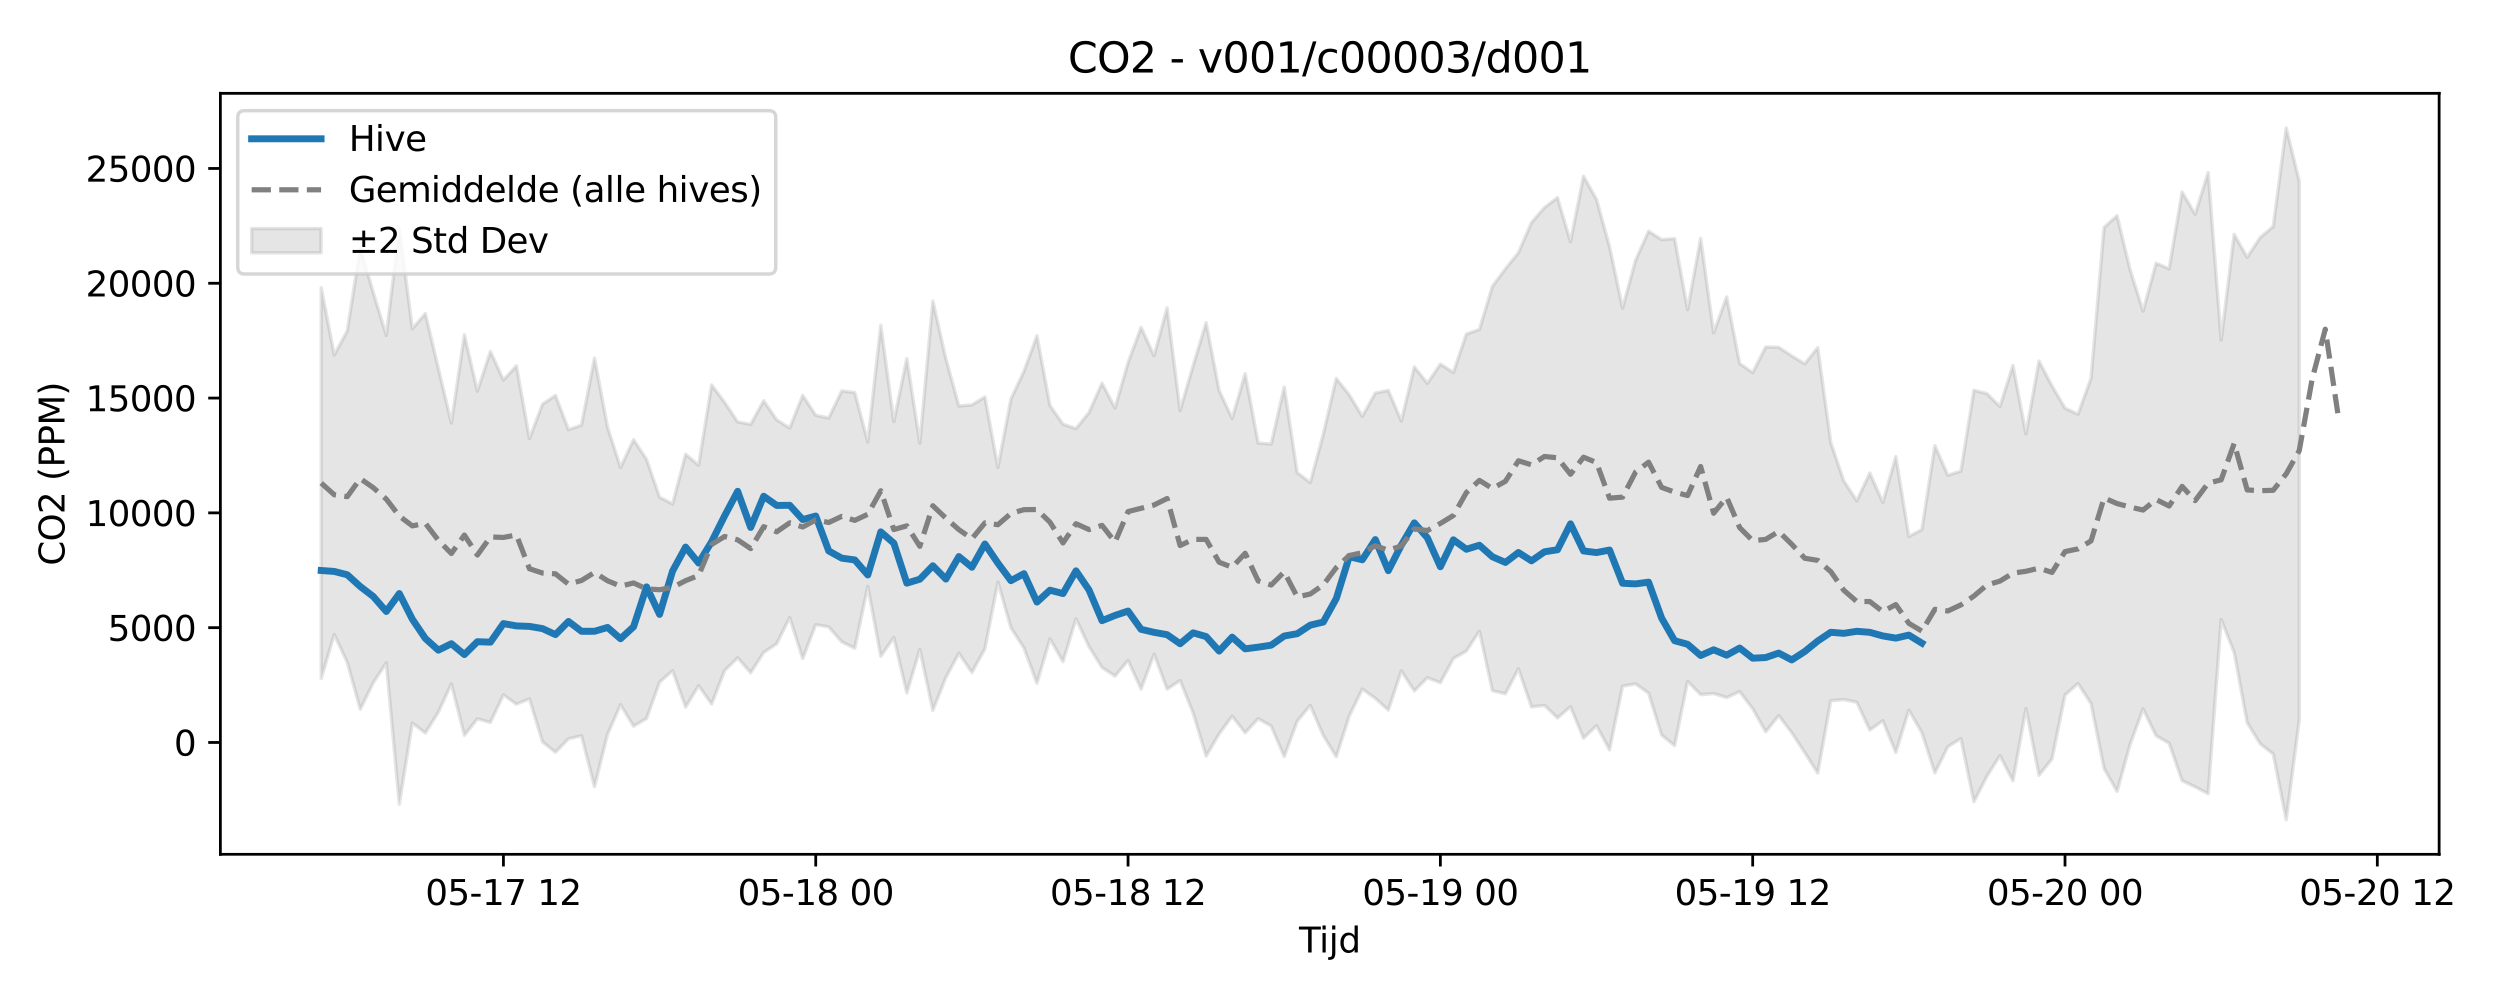 <?xml version="1.0" encoding="utf-8" standalone="no"?>
<!DOCTYPE svg PUBLIC "-//W3C//DTD SVG 1.1//EN"
  "http://www.w3.org/Graphics/SVG/1.1/DTD/svg11.dtd">
<svg xmlns:xlink="http://www.w3.org/1999/xlink" width="720pt" height="288pt" viewBox="0 0 720 288" xmlns="http://www.w3.org/2000/svg" version="1.1">
 <defs>
  <style type="text/css">*{stroke-linejoin: round; stroke-linecap: butt}</style>
 </defs>
 <g id="figure_1">
  <g id="patch_1">
   <path d="M 0 288 
L 720 288 
L 720 0 
L 0 0 
z
" style="fill: #ffffff"/>
  </g>
  <g id="axes_1">
   <g id="patch_2">
    <path d="M 63.47 246.04 
L 702.47 246.04 
L 702.47 26.88 
L 63.47 26.88 
z
" style="fill: #ffffff"/>
   </g>
   <g id="FillBetweenPolyCollection_1">
    <defs>
     <path id="m0f94860c49" d="M 92.515 -205.129 
L 92.515 -92.62 
L 96.263 -105.24 
L 100.011 -97.231 
L 103.759 -83.722 
L 107.507 -91.361 
L 111.254 -97.105 
L 115.002 -56.406 
L 118.75 -79.762 
L 122.498 -76.894 
L 126.246 -82.88 
L 129.994 -91.028 
L 133.741 -76.23 
L 137.489 -80.966 
L 141.237 -79.929 
L 144.985 -87.884 
L 148.733 -85.185 
L 152.48 -86.734 
L 156.228 -74.363 
L 159.976 -71.341 
L 163.724 -75.251 
L 167.472 -76.077 
L 171.219 -61.43 
L 174.967 -76.484 
L 178.715 -85.035 
L 182.463 -78.85 
L 186.211 -81.073 
L 189.958 -91.524 
L 193.706 -94.835 
L 197.454 -84.354 
L 201.202 -90.522 
L 204.95 -85.237 
L 208.697 -94.872 
L 212.445 -98.552 
L 216.193 -94.245 
L 219.941 -100.071 
L 223.689 -102.593 
L 227.436 -110.142 
L 231.184 -98.336 
L 234.932 -108.102 
L 238.68 -107.43 
L 242.428 -103.145 
L 246.175 -101.329 
L 249.923 -119.092 
L 253.671 -98.991 
L 257.419 -104.395 
L 261.167 -88.416 
L 264.914 -100.967 
L 268.662 -83.406 
L 272.41 -92.847 
L 276.158 -99.848 
L 279.906 -94.315 
L 283.653 -101.144 
L 287.401 -120.375 
L 291.149 -107.2 
L 294.897 -101.363 
L 298.645 -91.223 
L 302.392 -104.001 
L 306.14 -97.447 
L 309.888 -109.763 
L 313.636 -101.748 
L 317.384 -95.746 
L 321.131 -93.278 
L 324.879 -97.782 
L 328.627 -89.552 
L 332.375 -99.596 
L 336.123 -89.517 
L 339.87 -92 
L 343.618 -82.664 
L 347.366 -70.24 
L 351.114 -76.621 
L 354.862 -81.743 
L 358.61 -76.955 
L 362.357 -81.009 
L 366.105 -78.895 
L 369.853 -70.11 
L 373.601 -80.279 
L 377.349 -84.847 
L 381.096 -76.2 
L 384.844 -70.053 
L 388.592 -81.791 
L 392.34 -89.545 
L 396.088 -86.878 
L 399.835 -83.498 
L 403.583 -94.771 
L 407.331 -89.009 
L 411.079 -92.802 
L 414.827 -91.385 
L 418.574 -98.324 
L 422.322 -100.512 
L 426.07 -106.198 
L 429.818 -89.072 
L 433.566 -88.206 
L 437.313 -95.368 
L 441.061 -84.401 
L 444.809 -84.843 
L 448.557 -81.222 
L 452.305 -84.451 
L 456.052 -75.39 
L 459.8 -79.015 
L 463.548 -72.045 
L 467.296 -90.394 
L 471.044 -91.037 
L 474.791 -88.379 
L 478.539 -76.303 
L 482.287 -73.257 
L 486.035 -91.767 
L 489.783 -87.938 
L 493.53 -88.244 
L 497.278 -87.105 
L 501.026 -88.801 
L 504.774 -83.881 
L 508.522 -77.232 
L 512.269 -81.918 
L 516.017 -76.993 
L 519.765 -71.234 
L 523.513 -65.355 
L 527.261 -86.192 
L 531.008 -86.511 
L 534.756 -85.759 
L 538.504 -77.737 
L 542.252 -80.424 
L 546 -71.266 
L 549.747 -83.491 
L 553.495 -76.994 
L 557.243 -65.394 
L 560.991 -72.957 
L 564.739 -75.28 
L 568.486 -57.093 
L 572.234 -64.411 
L 575.982 -70.379 
L 579.73 -63.131 
L 583.478 -83.93 
L 587.226 -64.726 
L 590.973 -69.41 
L 594.721 -87.818 
L 598.469 -91.143 
L 602.217 -85.383 
L 605.965 -66.704 
L 609.712 -60.067 
L 613.46 -73.573 
L 617.208 -83.817 
L 620.956 -76.084 
L 624.704 -73.952 
L 628.451 -63.151 
L 632.199 -61.369 
L 635.947 -59.407 
L 639.695 -109.564 
L 643.443 -100.089 
L 647.19 -79.884 
L 650.938 -73.778 
L 654.686 -70.833 
L 658.434 -51.922 
L 662.182 -80.57 
L 662.182 -235.861 
L 662.182 -235.861 
L 658.434 -251.158 
L 654.686 -222.758 
L 650.938 -219.593 
L 647.19 -213.906 
L 643.443 -220.495 
L 639.695 -190.066 
L 635.947 -238.28 
L 632.199 -226.285 
L 628.451 -232.684 
L 624.704 -210.586 
L 620.956 -212.186 
L 617.208 -198.394 
L 613.46 -210.371 
L 609.712 -225.875 
L 605.965 -222.499 
L 602.217 -179.051 
L 598.469 -168.703 
L 594.721 -170.455 
L 590.973 -176.881 
L 587.226 -184.014 
L 583.478 -163.016 
L 579.73 -182.741 
L 575.982 -170.905 
L 572.234 -174.643 
L 568.486 -175.592 
L 564.739 -152.314 
L 560.991 -151.127 
L 557.243 -159.643 
L 553.495 -135.488 
L 549.747 -133.496 
L 546 -156.499 
L 542.252 -143.304 
L 538.504 -151.783 
L 534.756 -143.764 
L 531.008 -149.502 
L 527.261 -160.553 
L 523.513 -187.873 
L 519.765 -183.215 
L 516.017 -185.5 
L 512.269 -187.982 
L 508.522 -188.084 
L 504.774 -180.674 
L 501.026 -183.3 
L 497.278 -202.481 
L 493.53 -192.145 
L 489.783 -219.355 
L 486.035 -198.804 
L 482.287 -219.263 
L 478.539 -218.981 
L 474.791 -221.404 
L 471.044 -213.052 
L 467.296 -199.262 
L 463.548 -217.008 
L 459.8 -230.551 
L 456.052 -237.262 
L 452.305 -218.375 
L 448.557 -231.076 
L 444.809 -228.228 
L 441.061 -223.879 
L 437.313 -215.223 
L 433.566 -210.58 
L 429.818 -205.527 
L 426.07 -193.106 
L 422.322 -191.797 
L 418.574 -180.748 
L 414.827 -183.128 
L 411.079 -177.604 
L 407.331 -182.331 
L 403.583 -166.747 
L 399.835 -175.56 
L 396.088 -174.803 
L 392.34 -168.087 
L 388.592 -174.254 
L 384.844 -179.004 
L 381.096 -162.888 
L 377.349 -149.003 
L 373.601 -151.898 
L 369.853 -176.514 
L 366.105 -160.133 
L 362.357 -160.389 
L 358.61 -180.365 
L 354.862 -167.498 
L 351.114 -175.528 
L 347.366 -195.075 
L 343.618 -182.646 
L 339.87 -169.783 
L 336.123 -199.331 
L 332.375 -185.54 
L 328.627 -193.714 
L 324.879 -183.541 
L 321.131 -170.494 
L 317.384 -177.642 
L 313.636 -169.215 
L 309.888 -164.557 
L 306.14 -165.831 
L 302.392 -171.201 
L 298.645 -191.287 
L 294.897 -181.069 
L 291.149 -173.076 
L 287.401 -153.386 
L 283.653 -173.662 
L 279.906 -171.379 
L 276.158 -171.072 
L 272.41 -184.719 
L 268.662 -201.28 
L 264.914 -160.357 
L 261.167 -184.704 
L 257.419 -166.572 
L 253.671 -194.324 
L 249.923 -160.693 
L 246.175 -174.935 
L 242.428 -175.424 
L 238.68 -167.613 
L 234.932 -168.4 
L 231.184 -174.117 
L 227.436 -164.714 
L 223.689 -167.084 
L 219.941 -172.574 
L 216.193 -165.771 
L 212.445 -166.499 
L 208.697 -172.114 
L 204.95 -177.144 
L 201.202 -154.035 
L 197.454 -157.175 
L 193.706 -142.86 
L 189.958 -144.799 
L 186.211 -155.709 
L 182.463 -161.365 
L 178.715 -153.347 
L 174.967 -165.008 
L 171.219 -184.84 
L 167.472 -165.561 
L 163.724 -164.262 
L 159.976 -174.124 
L 156.228 -171.568 
L 152.48 -161.675 
L 148.733 -182.652 
L 144.985 -178.556 
L 141.237 -186.782 
L 137.489 -175.344 
L 133.741 -191.569 
L 129.994 -166.162 
L 126.246 -181.906 
L 122.498 -197.704 
L 118.75 -193.324 
L 115.002 -222.344 
L 111.254 -191.412 
L 107.507 -203.728 
L 103.759 -216.607 
L 100.011 -192.717 
L 96.263 -185.782 
L 92.515 -205.129 
z
" style="stroke: #808080; stroke-opacity: 0.2"/>
    </defs>
    <g clip-path="url(#p4491fc6b46)">
     <use xlink:href="#m0f94860c49" x="0" y="288" style="fill: #808080; fill-opacity: 0.2; stroke: #808080; stroke-opacity: 0.2"/>
    </g>
   </g>
   <g id="matplotlib.axis_1">
    <g id="xtick_1">
     <g id="line2d_1">
      <defs>
       <path id="m8fa2df8e50" d="M 0 0 
L 0 3.5 
" style="stroke: #000000; stroke-width: 0.8"/>
      </defs>
      <g>
       <use xlink:href="#m8fa2df8e50" x="144.985" y="246.04" style="stroke: #000000; stroke-width: 0.8"/>
      </g>
     </g>
     <g id="text_1">
      <!-- 05-17 12 -->
      <g transform="translate(122.504 260.638) scale(0.1 -0.1)">
       <defs>
        <path id="DejaVuSans-30" d="M 2034 4250 
Q 1547 4250 1301 3770 
Q 1056 3291 1056 2328 
Q 1056 1369 1301 889 
Q 1547 409 2034 409 
Q 2525 409 2770 889 
Q 3016 1369 3016 2328 
Q 3016 3291 2770 3770 
Q 2525 4250 2034 4250 
z
M 2034 4750 
Q 2819 4750 3233 4129 
Q 3647 3509 3647 2328 
Q 3647 1150 3233 529 
Q 2819 -91 2034 -91 
Q 1250 -91 836 529 
Q 422 1150 422 2328 
Q 422 3509 836 4129 
Q 1250 4750 2034 4750 
z
" transform="scale(0.016)"/>
        <path id="DejaVuSans-35" d="M 691 4666 
L 3169 4666 
L 3169 4134 
L 1269 4134 
L 1269 2991 
Q 1406 3038 1543 3061 
Q 1681 3084 1819 3084 
Q 2600 3084 3056 2656 
Q 3513 2228 3513 1497 
Q 3513 744 3044 326 
Q 2575 -91 1722 -91 
Q 1428 -91 1123 -41 
Q 819 9 494 109 
L 494 744 
Q 775 591 1075 516 
Q 1375 441 1709 441 
Q 2250 441 2565 725 
Q 2881 1009 2881 1497 
Q 2881 1984 2565 2268 
Q 2250 2553 1709 2553 
Q 1456 2553 1204 2497 
Q 953 2441 691 2322 
L 691 4666 
z
" transform="scale(0.016)"/>
        <path id="DejaVuSans-2d" d="M 313 2009 
L 1997 2009 
L 1997 1497 
L 313 1497 
L 313 2009 
z
" transform="scale(0.016)"/>
        <path id="DejaVuSans-31" d="M 794 531 
L 1825 531 
L 1825 4091 
L 703 3866 
L 703 4441 
L 1819 4666 
L 2450 4666 
L 2450 531 
L 3481 531 
L 3481 0 
L 794 0 
L 794 531 
z
" transform="scale(0.016)"/>
        <path id="DejaVuSans-37" d="M 525 4666 
L 3525 4666 
L 3525 4397 
L 1831 0 
L 1172 0 
L 2766 4134 
L 525 4134 
L 525 4666 
z
" transform="scale(0.016)"/>
        <path id="DejaVuSans-20" transform="scale(0.016)"/>
        <path id="DejaVuSans-32" d="M 1228 531 
L 3431 531 
L 3431 0 
L 469 0 
L 469 531 
Q 828 903 1448 1529 
Q 2069 2156 2228 2338 
Q 2531 2678 2651 2914 
Q 2772 3150 2772 3378 
Q 2772 3750 2511 3984 
Q 2250 4219 1831 4219 
Q 1534 4219 1204 4116 
Q 875 4013 500 3803 
L 500 4441 
Q 881 4594 1212 4672 
Q 1544 4750 1819 4750 
Q 2544 4750 2975 4387 
Q 3406 4025 3406 3419 
Q 3406 3131 3298 2873 
Q 3191 2616 2906 2266 
Q 2828 2175 2409 1742 
Q 1991 1309 1228 531 
z
" transform="scale(0.016)"/>
       </defs>
       <use xlink:href="#DejaVuSans-30"/>
       <use xlink:href="#DejaVuSans-35" transform="translate(63.623 0)"/>
       <use xlink:href="#DejaVuSans-2d" transform="translate(127.246 0)"/>
       <use xlink:href="#DejaVuSans-31" transform="translate(163.33 0)"/>
       <use xlink:href="#DejaVuSans-37" transform="translate(226.953 0)"/>
       <use xlink:href="#DejaVuSans-20" transform="translate(290.576 0)"/>
       <use xlink:href="#DejaVuSans-31" transform="translate(322.363 0)"/>
       <use xlink:href="#DejaVuSans-32" transform="translate(385.986 0)"/>
      </g>
     </g>
    </g>
    <g id="xtick_2">
     <g id="line2d_2">
      <g>
       <use xlink:href="#m8fa2df8e50" x="234.932" y="246.04" style="stroke: #000000; stroke-width: 0.8"/>
      </g>
     </g>
     <g id="text_2">
      <!-- 05-18 00 -->
      <g transform="translate(212.452 260.638) scale(0.1 -0.1)">
       <defs>
        <path id="DejaVuSans-38" d="M 2034 2216 
Q 1584 2216 1326 1975 
Q 1069 1734 1069 1313 
Q 1069 891 1326 650 
Q 1584 409 2034 409 
Q 2484 409 2743 651 
Q 3003 894 3003 1313 
Q 3003 1734 2745 1975 
Q 2488 2216 2034 2216 
z
M 1403 2484 
Q 997 2584 770 2862 
Q 544 3141 544 3541 
Q 544 4100 942 4425 
Q 1341 4750 2034 4750 
Q 2731 4750 3128 4425 
Q 3525 4100 3525 3541 
Q 3525 3141 3298 2862 
Q 3072 2584 2669 2484 
Q 3125 2378 3379 2068 
Q 3634 1759 3634 1313 
Q 3634 634 3220 271 
Q 2806 -91 2034 -91 
Q 1263 -91 848 271 
Q 434 634 434 1313 
Q 434 1759 690 2068 
Q 947 2378 1403 2484 
z
M 1172 3481 
Q 1172 3119 1398 2916 
Q 1625 2713 2034 2713 
Q 2441 2713 2670 2916 
Q 2900 3119 2900 3481 
Q 2900 3844 2670 4047 
Q 2441 4250 2034 4250 
Q 1625 4250 1398 4047 
Q 1172 3844 1172 3481 
z
" transform="scale(0.016)"/>
       </defs>
       <use xlink:href="#DejaVuSans-30"/>
       <use xlink:href="#DejaVuSans-35" transform="translate(63.623 0)"/>
       <use xlink:href="#DejaVuSans-2d" transform="translate(127.246 0)"/>
       <use xlink:href="#DejaVuSans-31" transform="translate(163.33 0)"/>
       <use xlink:href="#DejaVuSans-38" transform="translate(226.953 0)"/>
       <use xlink:href="#DejaVuSans-20" transform="translate(290.576 0)"/>
       <use xlink:href="#DejaVuSans-30" transform="translate(322.363 0)"/>
       <use xlink:href="#DejaVuSans-30" transform="translate(385.986 0)"/>
      </g>
     </g>
    </g>
    <g id="xtick_3">
     <g id="line2d_3">
      <g>
       <use xlink:href="#m8fa2df8e50" x="324.879" y="246.04" style="stroke: #000000; stroke-width: 0.8"/>
      </g>
     </g>
     <g id="text_3">
      <!-- 05-18 12 -->
      <g transform="translate(302.399 260.638) scale(0.1 -0.1)">
       <use xlink:href="#DejaVuSans-30"/>
       <use xlink:href="#DejaVuSans-35" transform="translate(63.623 0)"/>
       <use xlink:href="#DejaVuSans-2d" transform="translate(127.246 0)"/>
       <use xlink:href="#DejaVuSans-31" transform="translate(163.33 0)"/>
       <use xlink:href="#DejaVuSans-38" transform="translate(226.953 0)"/>
       <use xlink:href="#DejaVuSans-20" transform="translate(290.576 0)"/>
       <use xlink:href="#DejaVuSans-31" transform="translate(322.363 0)"/>
       <use xlink:href="#DejaVuSans-32" transform="translate(385.986 0)"/>
      </g>
     </g>
    </g>
    <g id="xtick_4">
     <g id="line2d_4">
      <g>
       <use xlink:href="#m8fa2df8e50" x="414.827" y="246.04" style="stroke: #000000; stroke-width: 0.8"/>
      </g>
     </g>
     <g id="text_4">
      <!-- 05-19 00 -->
      <g transform="translate(392.346 260.638) scale(0.1 -0.1)">
       <defs>
        <path id="DejaVuSans-39" d="M 703 97 
L 703 672 
Q 941 559 1184 500 
Q 1428 441 1663 441 
Q 2288 441 2617 861 
Q 2947 1281 2994 2138 
Q 2813 1869 2534 1725 
Q 2256 1581 1919 1581 
Q 1219 1581 811 2004 
Q 403 2428 403 3163 
Q 403 3881 828 4315 
Q 1253 4750 1959 4750 
Q 2769 4750 3195 4129 
Q 3622 3509 3622 2328 
Q 3622 1225 3098 567 
Q 2575 -91 1691 -91 
Q 1453 -91 1209 -44 
Q 966 3 703 97 
z
M 1959 2075 
Q 2384 2075 2632 2365 
Q 2881 2656 2881 3163 
Q 2881 3666 2632 3958 
Q 2384 4250 1959 4250 
Q 1534 4250 1286 3958 
Q 1038 3666 1038 3163 
Q 1038 2656 1286 2365 
Q 1534 2075 1959 2075 
z
" transform="scale(0.016)"/>
       </defs>
       <use xlink:href="#DejaVuSans-30"/>
       <use xlink:href="#DejaVuSans-35" transform="translate(63.623 0)"/>
       <use xlink:href="#DejaVuSans-2d" transform="translate(127.246 0)"/>
       <use xlink:href="#DejaVuSans-31" transform="translate(163.33 0)"/>
       <use xlink:href="#DejaVuSans-39" transform="translate(226.953 0)"/>
       <use xlink:href="#DejaVuSans-20" transform="translate(290.576 0)"/>
       <use xlink:href="#DejaVuSans-30" transform="translate(322.363 0)"/>
       <use xlink:href="#DejaVuSans-30" transform="translate(385.986 0)"/>
      </g>
     </g>
    </g>
    <g id="xtick_5">
     <g id="line2d_5">
      <g>
       <use xlink:href="#m8fa2df8e50" x="504.774" y="246.04" style="stroke: #000000; stroke-width: 0.8"/>
      </g>
     </g>
     <g id="text_5">
      <!-- 05-19 12 -->
      <g transform="translate(482.293 260.638) scale(0.1 -0.1)">
       <use xlink:href="#DejaVuSans-30"/>
       <use xlink:href="#DejaVuSans-35" transform="translate(63.623 0)"/>
       <use xlink:href="#DejaVuSans-2d" transform="translate(127.246 0)"/>
       <use xlink:href="#DejaVuSans-31" transform="translate(163.33 0)"/>
       <use xlink:href="#DejaVuSans-39" transform="translate(226.953 0)"/>
       <use xlink:href="#DejaVuSans-20" transform="translate(290.576 0)"/>
       <use xlink:href="#DejaVuSans-31" transform="translate(322.363 0)"/>
       <use xlink:href="#DejaVuSans-32" transform="translate(385.986 0)"/>
      </g>
     </g>
    </g>
    <g id="xtick_6">
     <g id="line2d_6">
      <g>
       <use xlink:href="#m8fa2df8e50" x="594.721" y="246.04" style="stroke: #000000; stroke-width: 0.8"/>
      </g>
     </g>
     <g id="text_6">
      <!-- 05-20 00 -->
      <g transform="translate(572.241 260.638) scale(0.1 -0.1)">
       <use xlink:href="#DejaVuSans-30"/>
       <use xlink:href="#DejaVuSans-35" transform="translate(63.623 0)"/>
       <use xlink:href="#DejaVuSans-2d" transform="translate(127.246 0)"/>
       <use xlink:href="#DejaVuSans-32" transform="translate(163.33 0)"/>
       <use xlink:href="#DejaVuSans-30" transform="translate(226.953 0)"/>
       <use xlink:href="#DejaVuSans-20" transform="translate(290.576 0)"/>
       <use xlink:href="#DejaVuSans-30" transform="translate(322.363 0)"/>
       <use xlink:href="#DejaVuSans-30" transform="translate(385.986 0)"/>
      </g>
     </g>
    </g>
    <g id="xtick_7">
     <g id="line2d_7">
      <g>
       <use xlink:href="#m8fa2df8e50" x="684.668" y="246.04" style="stroke: #000000; stroke-width: 0.8"/>
      </g>
     </g>
     <g id="text_7">
      <!-- 05-20 12 -->
      <g transform="translate(662.188 260.638) scale(0.1 -0.1)">
       <use xlink:href="#DejaVuSans-30"/>
       <use xlink:href="#DejaVuSans-35" transform="translate(63.623 0)"/>
       <use xlink:href="#DejaVuSans-2d" transform="translate(127.246 0)"/>
       <use xlink:href="#DejaVuSans-32" transform="translate(163.33 0)"/>
       <use xlink:href="#DejaVuSans-30" transform="translate(226.953 0)"/>
       <use xlink:href="#DejaVuSans-20" transform="translate(290.576 0)"/>
       <use xlink:href="#DejaVuSans-31" transform="translate(322.363 0)"/>
       <use xlink:href="#DejaVuSans-32" transform="translate(385.986 0)"/>
      </g>
     </g>
    </g>
    <g id="text_8">
     <!-- Tijd -->
     <g transform="translate(374.12 274.317) scale(0.1 -0.1)">
      <defs>
       <path id="DejaVuSans-54" d="M -19 4666 
L 3928 4666 
L 3928 4134 
L 2272 4134 
L 2272 0 
L 1638 0 
L 1638 4134 
L -19 4134 
L -19 4666 
z
" transform="scale(0.016)"/>
       <path id="DejaVuSans-69" d="M 603 3500 
L 1178 3500 
L 1178 0 
L 603 0 
L 603 3500 
z
M 603 4863 
L 1178 4863 
L 1178 4134 
L 603 4134 
L 603 4863 
z
" transform="scale(0.016)"/>
       <path id="DejaVuSans-6a" d="M 603 3500 
L 1178 3500 
L 1178 -63 
Q 1178 -731 923 -1031 
Q 669 -1331 103 -1331 
L -116 -1331 
L -116 -844 
L 38 -844 
Q 366 -844 484 -692 
Q 603 -541 603 -63 
L 603 3500 
z
M 603 4863 
L 1178 4863 
L 1178 4134 
L 603 4134 
L 603 4863 
z
" transform="scale(0.016)"/>
       <path id="DejaVuSans-64" d="M 2906 2969 
L 2906 4863 
L 3481 4863 
L 3481 0 
L 2906 0 
L 2906 525 
Q 2725 213 2448 61 
Q 2172 -91 1784 -91 
Q 1150 -91 751 415 
Q 353 922 353 1747 
Q 353 2572 751 3078 
Q 1150 3584 1784 3584 
Q 2172 3584 2448 3432 
Q 2725 3281 2906 2969 
z
M 947 1747 
Q 947 1113 1208 752 
Q 1469 391 1925 391 
Q 2381 391 2643 752 
Q 2906 1113 2906 1747 
Q 2906 2381 2643 2742 
Q 2381 3103 1925 3103 
Q 1469 3103 1208 2742 
Q 947 2381 947 1747 
z
" transform="scale(0.016)"/>
      </defs>
      <use xlink:href="#DejaVuSans-54"/>
      <use xlink:href="#DejaVuSans-69" transform="translate(57.959 0)"/>
      <use xlink:href="#DejaVuSans-6a" transform="translate(85.742 0)"/>
      <use xlink:href="#DejaVuSans-64" transform="translate(113.525 0)"/>
     </g>
    </g>
   </g>
   <g id="matplotlib.axis_2">
    <g id="ytick_1">
     <g id="line2d_8">
      <defs>
       <path id="ma9c3748f6e" d="M 0 0 
L -3.5 0 
" style="stroke: #000000; stroke-width: 0.8"/>
      </defs>
      <g>
       <use xlink:href="#ma9c3748f6e" x="63.47" y="213.833" style="stroke: #000000; stroke-width: 0.8"/>
      </g>
     </g>
     <g id="text_9">
      <!-- 0 -->
      <g transform="translate(50.108 217.632) scale(0.1 -0.1)">
       <use xlink:href="#DejaVuSans-30"/>
      </g>
     </g>
    </g>
    <g id="ytick_2">
     <g id="line2d_9">
      <g>
       <use xlink:href="#ma9c3748f6e" x="63.47" y="180.77" style="stroke: #000000; stroke-width: 0.8"/>
      </g>
     </g>
     <g id="text_10">
      <!-- 5000 -->
      <g transform="translate(31.02 184.57) scale(0.1 -0.1)">
       <use xlink:href="#DejaVuSans-35"/>
       <use xlink:href="#DejaVuSans-30" transform="translate(63.623 0)"/>
       <use xlink:href="#DejaVuSans-30" transform="translate(127.246 0)"/>
       <use xlink:href="#DejaVuSans-30" transform="translate(190.869 0)"/>
      </g>
     </g>
    </g>
    <g id="ytick_3">
     <g id="line2d_10">
      <g>
       <use xlink:href="#ma9c3748f6e" x="63.47" y="147.708" style="stroke: #000000; stroke-width: 0.8"/>
      </g>
     </g>
     <g id="text_11">
      <!-- 10000 -->
      <g transform="translate(24.657 151.507) scale(0.1 -0.1)">
       <use xlink:href="#DejaVuSans-31"/>
       <use xlink:href="#DejaVuSans-30" transform="translate(63.623 0)"/>
       <use xlink:href="#DejaVuSans-30" transform="translate(127.246 0)"/>
       <use xlink:href="#DejaVuSans-30" transform="translate(190.869 0)"/>
       <use xlink:href="#DejaVuSans-30" transform="translate(254.492 0)"/>
      </g>
     </g>
    </g>
    <g id="ytick_4">
     <g id="line2d_11">
      <g>
       <use xlink:href="#ma9c3748f6e" x="63.47" y="114.645" style="stroke: #000000; stroke-width: 0.8"/>
      </g>
     </g>
     <g id="text_12">
      <!-- 15000 -->
      <g transform="translate(24.657 118.445) scale(0.1 -0.1)">
       <use xlink:href="#DejaVuSans-31"/>
       <use xlink:href="#DejaVuSans-35" transform="translate(63.623 0)"/>
       <use xlink:href="#DejaVuSans-30" transform="translate(127.246 0)"/>
       <use xlink:href="#DejaVuSans-30" transform="translate(190.869 0)"/>
       <use xlink:href="#DejaVuSans-30" transform="translate(254.492 0)"/>
      </g>
     </g>
    </g>
    <g id="ytick_5">
     <g id="line2d_12">
      <g>
       <use xlink:href="#ma9c3748f6e" x="63.47" y="81.583" style="stroke: #000000; stroke-width: 0.8"/>
      </g>
     </g>
     <g id="text_13">
      <!-- 20000 -->
      <g transform="translate(24.657 85.382) scale(0.1 -0.1)">
       <use xlink:href="#DejaVuSans-32"/>
       <use xlink:href="#DejaVuSans-30" transform="translate(63.623 0)"/>
       <use xlink:href="#DejaVuSans-30" transform="translate(127.246 0)"/>
       <use xlink:href="#DejaVuSans-30" transform="translate(190.869 0)"/>
       <use xlink:href="#DejaVuSans-30" transform="translate(254.492 0)"/>
      </g>
     </g>
    </g>
    <g id="ytick_6">
     <g id="line2d_13">
      <g>
       <use xlink:href="#ma9c3748f6e" x="63.47" y="48.52" style="stroke: #000000; stroke-width: 0.8"/>
      </g>
     </g>
     <g id="text_14">
      <!-- 25000 -->
      <g transform="translate(24.657 52.32) scale(0.1 -0.1)">
       <use xlink:href="#DejaVuSans-32"/>
       <use xlink:href="#DejaVuSans-35" transform="translate(63.623 0)"/>
       <use xlink:href="#DejaVuSans-30" transform="translate(127.246 0)"/>
       <use xlink:href="#DejaVuSans-30" transform="translate(190.869 0)"/>
       <use xlink:href="#DejaVuSans-30" transform="translate(254.492 0)"/>
      </g>
     </g>
    </g>
    <g id="text_15">
     <!-- CO2 (PPM) -->
     <g transform="translate(18.578 162.903) rotate(-90) scale(0.1 -0.1)">
      <defs>
       <path id="DejaVuSans-43" d="M 4122 4306 
L 4122 3641 
Q 3803 3938 3442 4084 
Q 3081 4231 2675 4231 
Q 1875 4231 1450 3742 
Q 1025 3253 1025 2328 
Q 1025 1406 1450 917 
Q 1875 428 2675 428 
Q 3081 428 3442 575 
Q 3803 722 4122 1019 
L 4122 359 
Q 3791 134 3420 21 
Q 3050 -91 2638 -91 
Q 1578 -91 968 557 
Q 359 1206 359 2328 
Q 359 3453 968 4101 
Q 1578 4750 2638 4750 
Q 3056 4750 3426 4639 
Q 3797 4528 4122 4306 
z
" transform="scale(0.016)"/>
       <path id="DejaVuSans-4f" d="M 2522 4238 
Q 1834 4238 1429 3725 
Q 1025 3213 1025 2328 
Q 1025 1447 1429 934 
Q 1834 422 2522 422 
Q 3209 422 3611 934 
Q 4013 1447 4013 2328 
Q 4013 3213 3611 3725 
Q 3209 4238 2522 4238 
z
M 2522 4750 
Q 3503 4750 4090 4092 
Q 4678 3434 4678 2328 
Q 4678 1225 4090 567 
Q 3503 -91 2522 -91 
Q 1538 -91 948 565 
Q 359 1222 359 2328 
Q 359 3434 948 4092 
Q 1538 4750 2522 4750 
z
" transform="scale(0.016)"/>
       <path id="DejaVuSans-28" d="M 1984 4856 
Q 1566 4138 1362 3434 
Q 1159 2731 1159 2009 
Q 1159 1288 1364 580 
Q 1569 -128 1984 -844 
L 1484 -844 
Q 1016 -109 783 600 
Q 550 1309 550 2009 
Q 550 2706 781 3412 
Q 1013 4119 1484 4856 
L 1984 4856 
z
" transform="scale(0.016)"/>
       <path id="DejaVuSans-50" d="M 1259 4147 
L 1259 2394 
L 2053 2394 
Q 2494 2394 2734 2622 
Q 2975 2850 2975 3272 
Q 2975 3691 2734 3919 
Q 2494 4147 2053 4147 
L 1259 4147 
z
M 628 4666 
L 2053 4666 
Q 2838 4666 3239 4311 
Q 3641 3956 3641 3272 
Q 3641 2581 3239 2228 
Q 2838 1875 2053 1875 
L 1259 1875 
L 1259 0 
L 628 0 
L 628 4666 
z
" transform="scale(0.016)"/>
       <path id="DejaVuSans-4d" d="M 628 4666 
L 1569 4666 
L 2759 1491 
L 3956 4666 
L 4897 4666 
L 4897 0 
L 4281 0 
L 4281 4097 
L 3078 897 
L 2444 897 
L 1241 4097 
L 1241 0 
L 628 0 
L 628 4666 
z
" transform="scale(0.016)"/>
       <path id="DejaVuSans-29" d="M 513 4856 
L 1013 4856 
Q 1481 4119 1714 3412 
Q 1947 2706 1947 2009 
Q 1947 1309 1714 600 
Q 1481 -109 1013 -844 
L 513 -844 
Q 928 -128 1133 580 
Q 1338 1288 1338 2009 
Q 1338 2731 1133 3434 
Q 928 4138 513 4856 
z
" transform="scale(0.016)"/>
      </defs>
      <use xlink:href="#DejaVuSans-43"/>
      <use xlink:href="#DejaVuSans-4f" transform="translate(69.824 0)"/>
      <use xlink:href="#DejaVuSans-32" transform="translate(148.535 0)"/>
      <use xlink:href="#DejaVuSans-20" transform="translate(212.158 0)"/>
      <use xlink:href="#DejaVuSans-28" transform="translate(243.945 0)"/>
      <use xlink:href="#DejaVuSans-50" transform="translate(282.959 0)"/>
      <use xlink:href="#DejaVuSans-50" transform="translate(343.262 0)"/>
      <use xlink:href="#DejaVuSans-4d" transform="translate(403.564 0)"/>
      <use xlink:href="#DejaVuSans-29" transform="translate(489.844 0)"/>
     </g>
    </g>
   </g>
   <g id="line2d_14">
    <path d="M 92.515 164.305 
L 96.263 164.574 
L 100.011 165.529 
L 103.759 168.923 
L 107.507 171.799 
L 111.254 176.102 
L 115.002 170.951 
L 118.75 178.324 
L 122.498 183.878 
L 126.246 187.248 
L 129.994 185.39 
L 133.741 188.514 
L 137.489 184.811 
L 141.237 184.941 
L 144.985 179.593 
L 148.733 180.266 
L 152.48 180.4 
L 156.228 181.033 
L 159.976 182.763 
L 163.724 178.976 
L 167.472 181.817 
L 171.219 181.811 
L 174.967 180.702 
L 178.715 183.953 
L 182.463 180.512 
L 186.211 169.02 
L 189.958 176.944 
L 193.706 164.448 
L 197.454 157.563 
L 201.202 162.158 
L 204.95 156.02 
L 208.697 148.55 
L 212.445 141.497 
L 216.193 151.898 
L 219.941 142.927 
L 223.689 145.568 
L 227.436 145.524 
L 231.184 149.639 
L 234.932 148.62 
L 238.68 158.674 
L 242.428 160.752 
L 246.175 161.261 
L 249.923 165.581 
L 253.671 153.185 
L 257.419 156.432 
L 261.167 167.949 
L 264.914 166.814 
L 268.662 162.947 
L 272.41 166.767 
L 276.158 160.294 
L 279.906 163.366 
L 283.653 156.672 
L 287.401 162.194 
L 291.149 167.232 
L 294.897 165.22 
L 298.645 173.391 
L 302.392 169.974 
L 306.14 170.944 
L 309.888 164.409 
L 313.636 169.917 
L 317.384 178.751 
L 321.131 177.246 
L 324.879 175.989 
L 328.627 181.246 
L 332.375 182.117 
L 336.123 182.785 
L 339.87 185.392 
L 343.618 182.258 
L 347.366 183.329 
L 351.114 187.511 
L 354.862 183.497 
L 358.61 186.865 
L 362.357 186.382 
L 366.105 185.811 
L 369.853 183.171 
L 373.601 182.509 
L 377.349 180.047 
L 381.096 179.152 
L 384.844 172.392 
L 388.592 160.322 
L 392.34 161.215 
L 396.088 155.409 
L 399.835 164.345 
L 403.583 157.007 
L 407.331 150.591 
L 411.079 154.889 
L 414.827 163.225 
L 418.574 155.467 
L 422.322 158.189 
L 426.07 157.031 
L 429.818 160.351 
L 433.566 161.982 
L 437.313 159.121 
L 441.061 161.524 
L 444.809 158.916 
L 448.557 158.33 
L 452.305 150.873 
L 456.052 158.676 
L 459.8 159.138 
L 463.548 158.409 
L 467.296 167.975 
L 471.044 168.158 
L 474.791 167.66 
L 478.539 177.997 
L 482.287 184.526 
L 486.035 185.553 
L 489.783 188.782 
L 493.53 187.14 
L 497.278 188.692 
L 501.026 186.636 
L 504.774 189.556 
L 508.522 189.373 
L 512.269 188.086 
L 516.017 190.059 
L 519.765 187.638 
L 523.513 184.606 
L 527.261 182.097 
L 531.008 182.401 
L 534.756 181.815 
L 538.504 182.108 
L 542.252 183.149 
L 546 183.772 
L 549.747 182.911 
L 553.495 185.218 
" clip-path="url(#p4491fc6b46)" style="fill: none; stroke: #1f77b4; stroke-width: 2; stroke-linecap: square"/>
   </g>
   <g id="line2d_15">
    <path d="M 92.515 139.125 
L 96.263 142.489 
L 100.011 143.026 
L 103.759 137.835 
L 107.507 140.456 
L 111.254 143.741 
L 115.002 148.625 
L 118.75 151.457 
L 122.498 150.701 
L 126.246 155.607 
L 129.994 159.405 
L 133.741 154.101 
L 137.489 159.845 
L 141.237 154.645 
L 144.985 154.78 
L 148.733 154.081 
L 152.48 163.795 
L 156.228 165.035 
L 159.976 165.268 
L 163.724 168.243 
L 167.472 167.181 
L 171.219 164.865 
L 174.967 167.254 
L 178.715 168.809 
L 182.463 167.892 
L 186.211 169.609 
L 189.958 169.839 
L 193.706 169.152 
L 197.454 167.235 
L 201.202 165.722 
L 204.95 156.81 
L 208.697 154.507 
L 212.445 155.474 
L 216.193 157.992 
L 219.941 151.678 
L 223.689 153.162 
L 227.436 150.572 
L 231.184 151.774 
L 234.932 149.749 
L 238.68 150.478 
L 242.428 148.715 
L 246.175 149.868 
L 249.923 148.107 
L 253.671 141.343 
L 257.419 152.516 
L 261.167 151.44 
L 264.914 157.338 
L 268.662 145.657 
L 272.41 149.217 
L 276.158 152.54 
L 279.906 155.153 
L 283.653 150.597 
L 287.401 151.119 
L 291.149 147.862 
L 294.897 146.784 
L 298.645 146.745 
L 302.392 150.399 
L 306.14 156.361 
L 309.888 150.84 
L 313.636 152.518 
L 317.384 151.306 
L 321.131 156.114 
L 324.879 147.338 
L 332.375 145.432 
L 336.123 143.576 
L 339.87 157.108 
L 343.618 155.345 
L 347.366 155.342 
L 351.114 161.926 
L 354.862 163.379 
L 358.61 159.34 
L 362.357 167.301 
L 366.105 168.486 
L 369.853 164.688 
L 373.601 171.912 
L 377.349 171.075 
L 381.096 168.456 
L 384.844 163.472 
L 388.592 159.977 
L 392.34 159.184 
L 396.088 157.16 
L 399.835 158.471 
L 403.583 157.241 
L 407.331 152.33 
L 411.079 152.797 
L 414.827 150.744 
L 418.574 148.464 
L 422.322 141.846 
L 426.07 138.348 
L 429.818 140.7 
L 433.566 138.607 
L 437.313 132.704 
L 441.061 133.86 
L 444.809 131.464 
L 448.557 131.851 
L 452.305 136.587 
L 456.052 131.674 
L 459.8 133.217 
L 463.548 143.473 
L 467.296 143.172 
L 471.044 135.956 
L 474.791 133.108 
L 478.539 140.358 
L 482.287 141.74 
L 486.035 142.714 
L 489.783 134.354 
L 493.53 147.805 
L 497.278 143.207 
L 501.026 151.95 
L 504.774 155.723 
L 508.522 155.342 
L 512.269 153.05 
L 516.017 156.753 
L 519.765 160.775 
L 523.513 161.386 
L 527.261 164.627 
L 531.008 169.993 
L 534.756 173.239 
L 538.504 173.24 
L 542.252 176.136 
L 546 174.117 
L 549.747 179.507 
L 553.495 181.759 
L 557.243 175.481 
L 560.991 175.958 
L 564.739 174.203 
L 568.486 171.658 
L 572.234 168.473 
L 575.982 167.358 
L 579.73 165.064 
L 583.478 164.527 
L 587.226 163.63 
L 590.973 164.854 
L 594.721 158.863 
L 598.469 158.077 
L 602.217 155.783 
L 605.965 143.398 
L 609.712 145.029 
L 613.46 146.028 
L 617.208 146.895 
L 620.956 143.865 
L 624.704 145.731 
L 628.451 140.082 
L 632.199 144.173 
L 635.947 139.157 
L 639.695 138.185 
L 643.443 127.708 
L 647.19 141.105 
L 650.938 141.315 
L 654.686 141.204 
L 658.434 136.46 
L 662.182 129.785 
L 665.929 109.045 
L 669.677 94.815 
L 673.425 119.913 
L 673.425 119.913 
" clip-path="url(#p4491fc6b46)" style="fill: none; stroke-dasharray: 5.55,2.4; stroke-dashoffset: 0; stroke: #808080; stroke-width: 1.5"/>
   </g>
   <g id="patch_3">
    <path d="M 63.47 246.04 
L 63.47 26.88 
" style="fill: none; stroke: #000000; stroke-width: 0.8; stroke-linejoin: miter; stroke-linecap: square"/>
   </g>
   <g id="patch_4">
    <path d="M 702.47 246.04 
L 702.47 26.88 
" style="fill: none; stroke: #000000; stroke-width: 0.8; stroke-linejoin: miter; stroke-linecap: square"/>
   </g>
   <g id="patch_5">
    <path d="M 63.47 246.04 
L 702.47 246.04 
" style="fill: none; stroke: #000000; stroke-width: 0.8; stroke-linejoin: miter; stroke-linecap: square"/>
   </g>
   <g id="patch_6">
    <path d="M 63.47 26.88 
L 702.47 26.88 
" style="fill: none; stroke: #000000; stroke-width: 0.8; stroke-linejoin: miter; stroke-linecap: square"/>
   </g>
   <g id="text_16">
    <!-- CO2 - v001/c00003/d001 -->
    <g transform="translate(307.567 20.88) scale(0.12 -0.12)">
     <defs>
      <path id="DejaVuSans-76" d="M 191 3500 
L 800 3500 
L 1894 563 
L 2988 3500 
L 3597 3500 
L 2284 0 
L 1503 0 
L 191 3500 
z
" transform="scale(0.016)"/>
      <path id="DejaVuSans-2f" d="M 1625 4666 
L 2156 4666 
L 531 -594 
L 0 -594 
L 1625 4666 
z
" transform="scale(0.016)"/>
      <path id="DejaVuSans-63" d="M 3122 3366 
L 3122 2828 
Q 2878 2963 2633 3030 
Q 2388 3097 2138 3097 
Q 1578 3097 1268 2742 
Q 959 2388 959 1747 
Q 959 1106 1268 751 
Q 1578 397 2138 397 
Q 2388 397 2633 464 
Q 2878 531 3122 666 
L 3122 134 
Q 2881 22 2623 -34 
Q 2366 -91 2075 -91 
Q 1284 -91 818 406 
Q 353 903 353 1747 
Q 353 2603 823 3093 
Q 1294 3584 2113 3584 
Q 2378 3584 2631 3529 
Q 2884 3475 3122 3366 
z
" transform="scale(0.016)"/>
      <path id="DejaVuSans-33" d="M 2597 2516 
Q 3050 2419 3304 2112 
Q 3559 1806 3559 1356 
Q 3559 666 3084 287 
Q 2609 -91 1734 -91 
Q 1441 -91 1130 -33 
Q 819 25 488 141 
L 488 750 
Q 750 597 1062 519 
Q 1375 441 1716 441 
Q 2309 441 2620 675 
Q 2931 909 2931 1356 
Q 2931 1769 2642 2001 
Q 2353 2234 1838 2234 
L 1294 2234 
L 1294 2753 
L 1863 2753 
Q 2328 2753 2575 2939 
Q 2822 3125 2822 3475 
Q 2822 3834 2567 4026 
Q 2313 4219 1838 4219 
Q 1578 4219 1281 4162 
Q 984 4106 628 3988 
L 628 4550 
Q 988 4650 1302 4700 
Q 1616 4750 1894 4750 
Q 2613 4750 3031 4423 
Q 3450 4097 3450 3541 
Q 3450 3153 3228 2886 
Q 3006 2619 2597 2516 
z
" transform="scale(0.016)"/>
     </defs>
     <use xlink:href="#DejaVuSans-43"/>
     <use xlink:href="#DejaVuSans-4f" transform="translate(69.824 0)"/>
     <use xlink:href="#DejaVuSans-32" transform="translate(148.535 0)"/>
     <use xlink:href="#DejaVuSans-20" transform="translate(212.158 0)"/>
     <use xlink:href="#DejaVuSans-2d" transform="translate(243.945 0)"/>
     <use xlink:href="#DejaVuSans-20" transform="translate(280.029 0)"/>
     <use xlink:href="#DejaVuSans-76" transform="translate(311.816 0)"/>
     <use xlink:href="#DejaVuSans-30" transform="translate(370.996 0)"/>
     <use xlink:href="#DejaVuSans-30" transform="translate(434.619 0)"/>
     <use xlink:href="#DejaVuSans-31" transform="translate(498.242 0)"/>
     <use xlink:href="#DejaVuSans-2f" transform="translate(561.865 0)"/>
     <use xlink:href="#DejaVuSans-63" transform="translate(595.557 0)"/>
     <use xlink:href="#DejaVuSans-30" transform="translate(650.537 0)"/>
     <use xlink:href="#DejaVuSans-30" transform="translate(714.16 0)"/>
     <use xlink:href="#DejaVuSans-30" transform="translate(777.783 0)"/>
     <use xlink:href="#DejaVuSans-30" transform="translate(841.406 0)"/>
     <use xlink:href="#DejaVuSans-33" transform="translate(905.029 0)"/>
     <use xlink:href="#DejaVuSans-2f" transform="translate(968.652 0)"/>
     <use xlink:href="#DejaVuSans-64" transform="translate(1002.344 0)"/>
     <use xlink:href="#DejaVuSans-30" transform="translate(1065.82 0)"/>
     <use xlink:href="#DejaVuSans-30" transform="translate(1129.443 0)"/>
     <use xlink:href="#DejaVuSans-31" transform="translate(1193.066 0)"/>
    </g>
   </g>
   <g id="legend_1">
    <g id="patch_7">
     <path d="M 70.47 78.914 
L 221.414 78.914 
Q 223.414 78.914 223.414 76.914 
L 223.414 33.88 
Q 223.414 31.88 221.414 31.88 
L 70.47 31.88 
Q 68.47 31.88 68.47 33.88 
L 68.47 76.914 
Q 68.47 78.914 70.47 78.914 
z
" style="fill: #ffffff; opacity: 0.8; stroke: #cccccc; stroke-linejoin: miter"/>
    </g>
    <g id="line2d_16">
     <path d="M 72.47 39.978 
L 82.47 39.978 
L 92.47 39.978 
" style="fill: none; stroke: #1f77b4; stroke-width: 2; stroke-linecap: square"/>
    </g>
    <g id="text_17">
     <!-- Hive -->
     <g transform="translate(100.47 43.478) scale(0.1 -0.1)">
      <defs>
       <path id="DejaVuSans-48" d="M 628 4666 
L 1259 4666 
L 1259 2753 
L 3553 2753 
L 3553 4666 
L 4184 4666 
L 4184 0 
L 3553 0 
L 3553 2222 
L 1259 2222 
L 1259 0 
L 628 0 
L 628 4666 
z
" transform="scale(0.016)"/>
       <path id="DejaVuSans-65" d="M 3597 1894 
L 3597 1613 
L 953 1613 
Q 991 1019 1311 708 
Q 1631 397 2203 397 
Q 2534 397 2845 478 
Q 3156 559 3463 722 
L 3463 178 
Q 3153 47 2828 -22 
Q 2503 -91 2169 -91 
Q 1331 -91 842 396 
Q 353 884 353 1716 
Q 353 2575 817 3079 
Q 1281 3584 2069 3584 
Q 2775 3584 3186 3129 
Q 3597 2675 3597 1894 
z
M 3022 2063 
Q 3016 2534 2758 2815 
Q 2500 3097 2075 3097 
Q 1594 3097 1305 2825 
Q 1016 2553 972 2059 
L 3022 2063 
z
" transform="scale(0.016)"/>
      </defs>
      <use xlink:href="#DejaVuSans-48"/>
      <use xlink:href="#DejaVuSans-69" transform="translate(75.195 0)"/>
      <use xlink:href="#DejaVuSans-76" transform="translate(102.979 0)"/>
      <use xlink:href="#DejaVuSans-65" transform="translate(162.158 0)"/>
     </g>
    </g>
    <g id="line2d_17">
     <path d="M 72.47 54.657 
L 82.47 54.657 
L 92.47 54.657 
" style="fill: none; stroke-dasharray: 5.55,2.4; stroke-dashoffset: 0; stroke: #808080; stroke-width: 1.5"/>
    </g>
    <g id="text_18">
     <!-- Gemiddelde (alle hives) -->
     <g transform="translate(100.47 58.157) scale(0.1 -0.1)">
      <defs>
       <path id="DejaVuSans-47" d="M 3809 666 
L 3809 1919 
L 2778 1919 
L 2778 2438 
L 4434 2438 
L 4434 434 
Q 4069 175 3628 42 
Q 3188 -91 2688 -91 
Q 1594 -91 976 548 
Q 359 1188 359 2328 
Q 359 3472 976 4111 
Q 1594 4750 2688 4750 
Q 3144 4750 3555 4637 
Q 3966 4525 4313 4306 
L 4313 3634 
Q 3963 3931 3569 4081 
Q 3175 4231 2741 4231 
Q 1884 4231 1454 3753 
Q 1025 3275 1025 2328 
Q 1025 1384 1454 906 
Q 1884 428 2741 428 
Q 3075 428 3337 486 
Q 3600 544 3809 666 
z
" transform="scale(0.016)"/>
       <path id="DejaVuSans-6d" d="M 3328 2828 
Q 3544 3216 3844 3400 
Q 4144 3584 4550 3584 
Q 5097 3584 5394 3201 
Q 5691 2819 5691 2113 
L 5691 0 
L 5113 0 
L 5113 2094 
Q 5113 2597 4934 2840 
Q 4756 3084 4391 3084 
Q 3944 3084 3684 2787 
Q 3425 2491 3425 1978 
L 3425 0 
L 2847 0 
L 2847 2094 
Q 2847 2600 2669 2842 
Q 2491 3084 2119 3084 
Q 1678 3084 1418 2786 
Q 1159 2488 1159 1978 
L 1159 0 
L 581 0 
L 581 3500 
L 1159 3500 
L 1159 2956 
Q 1356 3278 1631 3431 
Q 1906 3584 2284 3584 
Q 2666 3584 2933 3390 
Q 3200 3197 3328 2828 
z
" transform="scale(0.016)"/>
       <path id="DejaVuSans-6c" d="M 603 4863 
L 1178 4863 
L 1178 0 
L 603 0 
L 603 4863 
z
" transform="scale(0.016)"/>
       <path id="DejaVuSans-61" d="M 2194 1759 
Q 1497 1759 1228 1600 
Q 959 1441 959 1056 
Q 959 750 1161 570 
Q 1363 391 1709 391 
Q 2188 391 2477 730 
Q 2766 1069 2766 1631 
L 2766 1759 
L 2194 1759 
z
M 3341 1997 
L 3341 0 
L 2766 0 
L 2766 531 
Q 2569 213 2275 61 
Q 1981 -91 1556 -91 
Q 1019 -91 701 211 
Q 384 513 384 1019 
Q 384 1609 779 1909 
Q 1175 2209 1959 2209 
L 2766 2209 
L 2766 2266 
Q 2766 2663 2505 2880 
Q 2244 3097 1772 3097 
Q 1472 3097 1187 3025 
Q 903 2953 641 2809 
L 641 3341 
Q 956 3463 1253 3523 
Q 1550 3584 1831 3584 
Q 2591 3584 2966 3190 
Q 3341 2797 3341 1997 
z
" transform="scale(0.016)"/>
       <path id="DejaVuSans-68" d="M 3513 2113 
L 3513 0 
L 2938 0 
L 2938 2094 
Q 2938 2591 2744 2837 
Q 2550 3084 2163 3084 
Q 1697 3084 1428 2787 
Q 1159 2491 1159 1978 
L 1159 0 
L 581 0 
L 581 4863 
L 1159 4863 
L 1159 2956 
Q 1366 3272 1645 3428 
Q 1925 3584 2291 3584 
Q 2894 3584 3203 3211 
Q 3513 2838 3513 2113 
z
" transform="scale(0.016)"/>
       <path id="DejaVuSans-73" d="M 2834 3397 
L 2834 2853 
Q 2591 2978 2328 3040 
Q 2066 3103 1784 3103 
Q 1356 3103 1142 2972 
Q 928 2841 928 2578 
Q 928 2378 1081 2264 
Q 1234 2150 1697 2047 
L 1894 2003 
Q 2506 1872 2764 1633 
Q 3022 1394 3022 966 
Q 3022 478 2636 193 
Q 2250 -91 1575 -91 
Q 1294 -91 989 -36 
Q 684 19 347 128 
L 347 722 
Q 666 556 975 473 
Q 1284 391 1588 391 
Q 1994 391 2212 530 
Q 2431 669 2431 922 
Q 2431 1156 2273 1281 
Q 2116 1406 1581 1522 
L 1381 1569 
Q 847 1681 609 1914 
Q 372 2147 372 2553 
Q 372 3047 722 3315 
Q 1072 3584 1716 3584 
Q 2034 3584 2315 3537 
Q 2597 3491 2834 3397 
z
" transform="scale(0.016)"/>
      </defs>
      <use xlink:href="#DejaVuSans-47"/>
      <use xlink:href="#DejaVuSans-65" transform="translate(77.49 0)"/>
      <use xlink:href="#DejaVuSans-6d" transform="translate(139.014 0)"/>
      <use xlink:href="#DejaVuSans-69" transform="translate(236.426 0)"/>
      <use xlink:href="#DejaVuSans-64" transform="translate(264.209 0)"/>
      <use xlink:href="#DejaVuSans-64" transform="translate(327.686 0)"/>
      <use xlink:href="#DejaVuSans-65" transform="translate(391.162 0)"/>
      <use xlink:href="#DejaVuSans-6c" transform="translate(452.686 0)"/>
      <use xlink:href="#DejaVuSans-64" transform="translate(480.469 0)"/>
      <use xlink:href="#DejaVuSans-65" transform="translate(543.945 0)"/>
      <use xlink:href="#DejaVuSans-20" transform="translate(605.469 0)"/>
      <use xlink:href="#DejaVuSans-28" transform="translate(637.256 0)"/>
      <use xlink:href="#DejaVuSans-61" transform="translate(676.27 0)"/>
      <use xlink:href="#DejaVuSans-6c" transform="translate(737.549 0)"/>
      <use xlink:href="#DejaVuSans-6c" transform="translate(765.332 0)"/>
      <use xlink:href="#DejaVuSans-65" transform="translate(793.115 0)"/>
      <use xlink:href="#DejaVuSans-20" transform="translate(854.639 0)"/>
      <use xlink:href="#DejaVuSans-68" transform="translate(886.426 0)"/>
      <use xlink:href="#DejaVuSans-69" transform="translate(949.805 0)"/>
      <use xlink:href="#DejaVuSans-76" transform="translate(977.588 0)"/>
      <use xlink:href="#DejaVuSans-65" transform="translate(1036.768 0)"/>
      <use xlink:href="#DejaVuSans-73" transform="translate(1098.291 0)"/>
      <use xlink:href="#DejaVuSans-29" transform="translate(1150.391 0)"/>
     </g>
    </g>
    <g id="patch_8">
     <path d="M 72.47 72.835 
L 92.47 72.835 
L 92.47 65.835 
L 72.47 65.835 
z
" style="fill: #808080; fill-opacity: 0.2; stroke: #808080; stroke-opacity: 0.2; stroke-linejoin: miter"/>
    </g>
    <g id="text_19">
     <!-- ±2 Std Dev -->
     <g transform="translate(100.47 72.835) scale(0.1 -0.1)">
      <defs>
       <path id="DejaVuSans-b1" d="M 2944 4013 
L 2944 2803 
L 4684 2803 
L 4684 2272 
L 2944 2272 
L 2944 1063 
L 2419 1063 
L 2419 2272 
L 678 2272 
L 678 2803 
L 2419 2803 
L 2419 4013 
L 2944 4013 
z
M 678 531 
L 4684 531 
L 4684 0 
L 678 0 
L 678 531 
z
" transform="scale(0.016)"/>
       <path id="DejaVuSans-53" d="M 3425 4513 
L 3425 3897 
Q 3066 4069 2747 4153 
Q 2428 4238 2131 4238 
Q 1616 4238 1336 4038 
Q 1056 3838 1056 3469 
Q 1056 3159 1242 3001 
Q 1428 2844 1947 2747 
L 2328 2669 
Q 3034 2534 3370 2195 
Q 3706 1856 3706 1288 
Q 3706 609 3251 259 
Q 2797 -91 1919 -91 
Q 1588 -91 1214 -16 
Q 841 59 441 206 
L 441 856 
Q 825 641 1194 531 
Q 1563 422 1919 422 
Q 2459 422 2753 634 
Q 3047 847 3047 1241 
Q 3047 1584 2836 1778 
Q 2625 1972 2144 2069 
L 1759 2144 
Q 1053 2284 737 2584 
Q 422 2884 422 3419 
Q 422 4038 858 4394 
Q 1294 4750 2059 4750 
Q 2388 4750 2728 4690 
Q 3069 4631 3425 4513 
z
" transform="scale(0.016)"/>
       <path id="DejaVuSans-74" d="M 1172 4494 
L 1172 3500 
L 2356 3500 
L 2356 3053 
L 1172 3053 
L 1172 1153 
Q 1172 725 1289 603 
Q 1406 481 1766 481 
L 2356 481 
L 2356 0 
L 1766 0 
Q 1100 0 847 248 
Q 594 497 594 1153 
L 594 3053 
L 172 3053 
L 172 3500 
L 594 3500 
L 594 4494 
L 1172 4494 
z
" transform="scale(0.016)"/>
       <path id="DejaVuSans-44" d="M 1259 4147 
L 1259 519 
L 2022 519 
Q 2988 519 3436 956 
Q 3884 1394 3884 2338 
Q 3884 3275 3436 3711 
Q 2988 4147 2022 4147 
L 1259 4147 
z
M 628 4666 
L 1925 4666 
Q 3281 4666 3915 4102 
Q 4550 3538 4550 2338 
Q 4550 1131 3912 565 
Q 3275 0 1925 0 
L 628 0 
L 628 4666 
z
" transform="scale(0.016)"/>
      </defs>
      <use xlink:href="#DejaVuSans-b1"/>
      <use xlink:href="#DejaVuSans-32" transform="translate(83.789 0)"/>
      <use xlink:href="#DejaVuSans-20" transform="translate(147.412 0)"/>
      <use xlink:href="#DejaVuSans-53" transform="translate(179.199 0)"/>
      <use xlink:href="#DejaVuSans-74" transform="translate(242.676 0)"/>
      <use xlink:href="#DejaVuSans-64" transform="translate(281.885 0)"/>
      <use xlink:href="#DejaVuSans-20" transform="translate(345.361 0)"/>
      <use xlink:href="#DejaVuSans-44" transform="translate(377.148 0)"/>
      <use xlink:href="#DejaVuSans-65" transform="translate(454.15 0)"/>
      <use xlink:href="#DejaVuSans-76" transform="translate(515.674 0)"/>
     </g>
    </g>
   </g>
  </g>
 </g>
 <defs>
  <clipPath id="p4491fc6b46">
   <rect x="63.47" y="26.88" width="639" height="219.16"/>
  </clipPath>
 </defs>
</svg>

